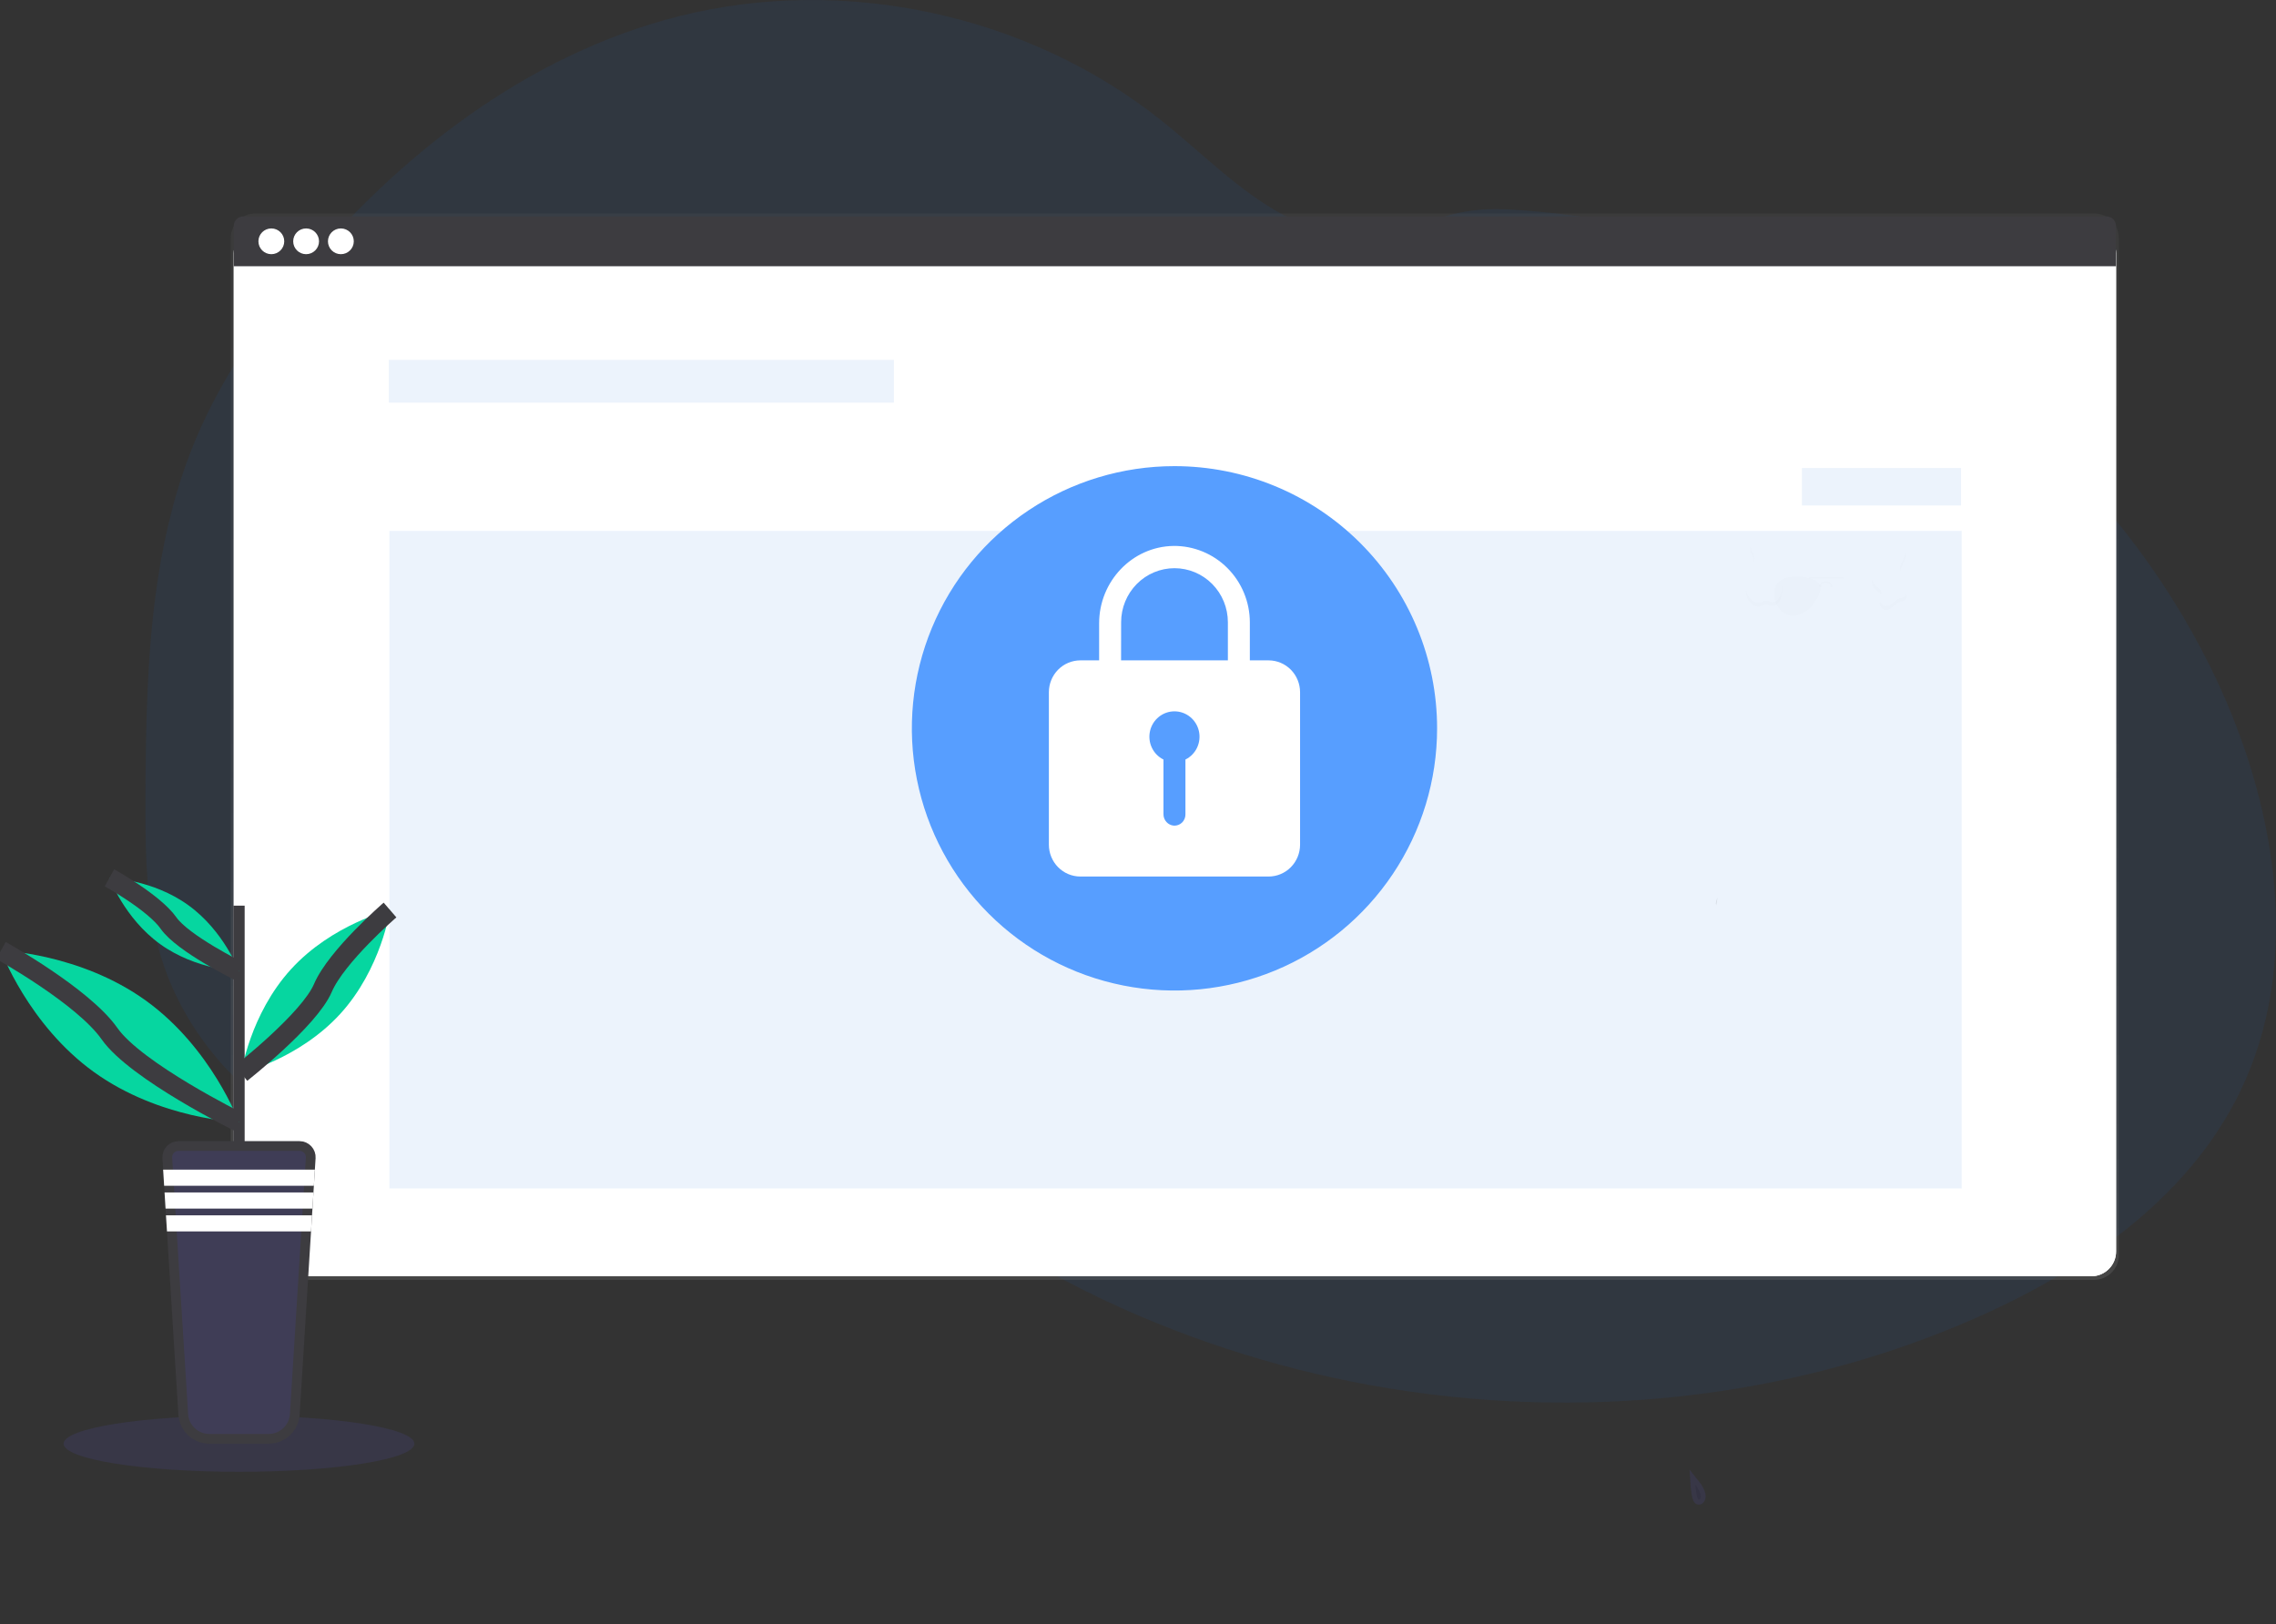 <svg xmlns="http://www.w3.org/2000/svg" width="234" height="167" fill="none" viewBox="0 0 234 167"><rect x="0" y="0" width="234" height="167" fill="#333333" stroke="none"/><g clip-path="url(#clip0)"><path fill="#166DE0" fill-opacity=".08" d="M230.294 112.273C224.867 123.437 213.847 130.902 202.426 135.825C187.051 142.455 170.12 145.084 153.421 143.972C150.495 143.778 147.577 143.468 144.668 143.041C134.566 141.572 124.717 138.712 115.403 134.544C112.715 133.337 110.082 132.019 107.502 130.59C103.195 128.209 99.067 125.518 95.153 122.537C94.168 121.787 93.197 121.019 92.24 120.231C91.576 119.685 90.918 119.127 90.25 118.585C88.841 117.443 87.391 116.357 85.773 115.544C85.285 115.299 84.784 115.079 84.273 114.885C79.15 112.941 73.243 113.675 67.91 115.19C63.853 116.343 59.898 117.921 55.846 119.048C54.043 119.564 52.206 119.953 50.349 120.213C46.202 120.736 41.991 120.367 37.999 119.131L37.658 119.025C37.086 118.846 36.519 118.65 35.956 118.437L35.615 118.306C35.071 118.097 34.538 117.873 34.016 117.632L33.675 117.477C33.13 117.225 32.597 116.958 32.075 116.677C31.888 116.579 31.702 116.473 31.518 116.373C28.55 114.721 25.853 112.627 23.519 110.163C23.451 110.096 23.388 110.027 23.315 109.96C22.99 109.609 22.671 109.253 22.363 108.888C22.248 108.754 22.134 108.619 22.022 108.481C21.655 108.035 21.302 107.58 20.961 107.114C20.91 107.047 20.861 106.978 20.812 106.91C19.418 104.986 18.261 102.901 17.368 100.7C17.34 100.633 17.313 100.564 17.289 100.497C17.016 99.797 16.768 99.086 16.543 98.364C16.451 98.062 16.363 97.753 16.286 97.451C16.259 97.362 16.235 97.27 16.212 97.181C15.085 92.755 14.956 88.153 14.956 83.579C14.956 83.045 14.956 82.512 14.956 81.98C14.989 74.58 15.103 67.054 16.198 59.756C16.198 59.705 16.212 59.654 16.221 59.605C16.587 57.149 17.085 54.713 17.714 52.31C18.371 49.788 19.212 47.317 20.228 44.916C22.747 39.009 26.409 33.634 30.476 28.652C40.72 16.116 54.154 5.591 69.879 1.652C86.823 -2.59 105.654 1.475 119.321 12.325C123.488 15.633 127.232 19.55 131.912 22.085C135.997 24.293 140.779 25.208 145.155 23.471C148.77 22.035 151.123 21.322 155.184 21.54C163.591 22.014 171.878 23.745 179.769 26.674C180.088 26.791 180.407 26.911 180.723 27.031C201.295 34.879 218.978 50.471 228.17 70.507C228.414 71.036 228.65 71.57 228.879 72.108C234.359 84.872 236.341 99.832 230.294 112.273Z"/><path fill="#6C63FF" d="M24.573 151.333C34.532 151.333 42.606 150.04 42.606 148.445C42.606 146.85 34.532 145.557 24.573 145.557C14.614 145.557 6.541 146.85 6.541 148.445C6.541 150.04 14.614 151.333 24.573 151.333Z" opacity=".1"/><path fill="url(#paint0_linear)" d="M215.291 21.946H26.274C24.865 21.946 23.723 23.085 23.723 24.49V129.05C23.723 130.455 24.865 131.594 26.274 131.594H215.291C216.7 131.594 217.842 130.455 217.842 129.05V24.49C217.842 23.085 216.7 21.946 215.291 21.946Z"/><path fill="#fff" d="M215.005 23.488H26.583C25.174 23.488 24.032 24.627 24.032 26.032V128.685C24.032 130.09 25.174 131.229 26.583 131.229H215.005C216.414 131.229 217.557 130.09 217.557 128.685V26.032C217.557 24.627 216.414 23.488 215.005 23.488Z"/><path fill="#fff" d="M215.005 23.488H26.583C25.174 23.488 24.032 24.627 24.032 26.032V128.685C24.032 130.09 25.174 131.229 26.583 131.229H215.005C216.414 131.229 217.557 130.09 217.557 128.685V26.032C217.557 24.627 216.414 23.488 215.005 23.488Z"/><path fill="#fff" d="M215.005 23.488H26.583C25.174 23.488 24.032 24.627 24.032 26.032V128.685C24.032 130.09 25.174 131.229 26.583 131.229H215.005C216.414 131.229 217.557 130.09 217.557 128.685V26.032C217.557 24.627 216.414 23.488 215.005 23.488Z" opacity=".04"/><path fill="#3D3C40" d="M216.574 22.252H25.014C24.754 22.252 24.504 22.355 24.32 22.539C24.135 22.723 24.032 22.972 24.032 23.232V27.372H217.548V23.232C217.548 22.973 217.446 22.725 217.264 22.542C217.081 22.358 216.833 22.254 216.574 22.252Z"/><path fill="#fff" d="M27.897 26.136C28.63 26.136 29.224 25.543 29.224 24.812C29.224 24.081 28.63 23.488 27.897 23.488C27.163 23.488 26.569 24.081 26.569 24.812C26.569 25.543 27.163 26.136 27.897 26.136Z"/><path fill="#fff" d="M31.471 26.136C32.205 26.136 32.799 25.543 32.799 24.812C32.799 24.081 32.205 23.488 31.471 23.488C30.738 23.488 30.144 24.081 30.144 24.812C30.144 25.543 30.738 26.136 31.471 26.136Z"/><path fill="#fff" d="M35.046 26.136C35.779 26.136 36.374 25.543 36.374 24.812C36.374 24.081 35.779 23.488 35.046 23.488C34.313 23.488 33.718 24.081 33.718 24.812C33.718 25.543 34.313 26.136 35.046 26.136Z"/><path fill="#166DE0" fill-opacity=".08" d="M91.905 37.003H39.971V41.398H91.905V37.003Z"/><path fill="#166DE0" fill-opacity=".08" d="M201.683 54.587H40.036V122.201H201.683V54.587Z"/><path fill="#166DE0" fill-opacity=".08" d="M201.618 48.119H185.256V51.971H201.618V48.119Z"/><path fill="#000" d="M176.567 92.279C176.552 92.554 176.513 92.826 176.451 93.094C176.451 93.019 176.451 92.976 176.434 92.97C176.373 92.954 176.446 92.642 176.567 92.279Z" opacity=".1"/><path fill="#000" stroke="#6C63FF" stroke-miterlimit="10" d="M174.306 152.657C174.306 152.657 175.123 153.676 174.775 154.144C174.428 154.613 174.306 152.657 174.306 152.657Z" opacity=".1"/><g opacity=".1"><path fill="#000" d="M183.144 60.904C183.038 61.404 182.684 61.97 182.176 61.909C182.019 61.888 181.876 61.809 181.72 61.774C181.293 61.681 181.04 62.08 180.638 61.978C180.438 61.921 180.252 61.824 180.091 61.692C179.93 61.561 179.798 61.398 179.702 61.214C179.595 61.007 179.531 60.78 179.512 60.548C179.471 60.909 179.538 61.273 179.702 61.597C179.798 61.781 179.93 61.944 180.091 62.075C180.252 62.206 180.438 62.304 180.638 62.361C181.046 62.455 181.293 62.055 181.72 62.157C181.87 62.209 182.022 62.253 182.176 62.289C182.684 62.353 183.038 61.786 183.144 61.287C183.228 60.846 183.261 60.398 183.242 59.949C183.24 60.27 183.207 60.59 183.144 60.904Z" opacity=".1"/><path fill="#000" d="M180.346 57.837C180.372 57.504 180.326 57.168 180.211 56.854C180.118 56.644 180.04 56.429 179.976 56.21C179.967 56.244 179.96 56.279 179.956 56.314C179.921 56.634 180.101 56.925 180.211 57.236C180.282 57.43 180.328 57.632 180.346 57.837Z" opacity=".1"/><path fill="#000" d="M195.951 56.764C195.855 57.342 195.386 57.886 195.339 58.495C195.327 58.599 195.327 58.704 195.339 58.809C195.441 58.098 196.072 57.468 195.951 56.764Z" opacity=".1"/><path fill="#000" d="M195.986 61.062C195.969 61.147 195.929 61.226 195.87 61.29C195.719 61.451 195.461 61.463 195.257 61.542C194.761 61.732 194.44 62.33 193.901 62.324C193.763 62.316 193.63 62.267 193.521 62.183C193.411 62.099 193.33 61.983 193.288 61.852C193.275 61.896 193.266 61.941 193.259 61.986C193.253 62.075 193.265 62.165 193.294 62.249C193.324 62.334 193.369 62.412 193.429 62.479C193.488 62.545 193.56 62.6 193.641 62.639C193.722 62.678 193.809 62.7 193.899 62.705C194.432 62.705 194.759 62.112 195.255 61.925C195.459 61.846 195.708 61.834 195.868 61.673C195.928 61.595 195.97 61.506 195.992 61.41C196.014 61.315 196.015 61.216 195.994 61.121C195.992 61.096 195.988 61.08 195.986 61.062Z" opacity=".1"/><path fill="#000" d="M193.425 60.893C193.374 60.522 192.924 60.371 192.687 60.078C192.542 59.886 192.463 59.651 192.462 59.41C192.446 59.789 192.452 60.176 192.687 60.461C192.922 60.746 193.28 60.868 193.394 61.162C193.423 61.075 193.433 60.984 193.425 60.893Z" opacity=".1"/></g><g opacity=".1"><path fill="#000" d="M182.415 60.892C182.426 60.554 182.548 60.229 182.761 59.966C182.974 59.702 183.266 59.515 183.595 59.432C184.506 59.21 185.462 59.253 186.349 59.556C188.287 60.196 186.104 62.497 186.104 62.497C186.104 62.497 184.651 63.923 183.297 62.927C182.897 62.626 182.617 62.193 182.507 61.705C182.44 61.439 182.409 61.166 182.415 60.892Z" opacity=".1"/><path fill="#000" d="M185.983 59.369V59.465H189.523V59.351L185.983 59.369Z" opacity=".1"/><path fill="#000" d="M187.113 60.389H187.225V60.065C187.225 60.065 187.585 59.786 188.181 60.065V60.354H188.385V60.165H188.285C188.285 60.165 188.326 59.772 187.66 59.835C187.66 59.835 187.125 59.784 187.137 60.122H187.015L187.113 60.389Z" opacity=".1"/></g><path fill="#535461" stroke="#3D3C40" d="M24.493 118.672V93.621H24.653V118.672H24.493Z"/><path fill="#3F3D56" stroke="#3D3C40" d="M31.947 119.059L31.947 119.06L31.873 120.234L31.873 120.234L31.771 121.89L31.771 121.89L31.728 122.58L31.728 122.581L31.626 124.237L31.626 124.239L31.581 124.927L31.581 124.929L31.479 126.585L31.479 126.585L30.308 145.419L30.308 145.419C30.266 146.102 29.965 146.744 29.464 147.213C28.964 147.683 28.302 147.944 27.615 147.944H21.532C21.532 147.944 21.532 147.944 21.532 147.944C20.845 147.944 20.183 147.683 19.683 147.213C19.183 146.744 18.882 146.102 18.84 145.42L18.84 145.419L17.664 126.585L17.664 126.585L17.561 124.929L17.561 124.929L17.519 124.239L17.519 124.238L17.419 122.577L17.419 122.576L17.376 121.886L17.376 121.886L17.273 120.23L17.273 120.23L17.2 119.057C17.2 119.057 17.2 119.057 17.2 119.057C17.19 118.9 17.213 118.743 17.266 118.595C17.32 118.447 17.403 118.312 17.512 118.197C17.62 118.082 17.75 117.991 17.895 117.929C18.041 117.866 18.197 117.834 18.355 117.834H18.355L30.793 117.834L30.794 117.834C30.952 117.834 31.108 117.866 31.254 117.929C31.399 117.991 31.529 118.083 31.637 118.198C31.745 118.313 31.829 118.449 31.882 118.597C31.935 118.745 31.957 118.902 31.947 119.059Z"/><path fill="#fff" d="M32.372 120.266L32.27 121.922H16.875L16.773 120.266H32.372Z"/><path fill="#fff" d="M32.227 122.612L32.125 124.27H17.022L16.918 122.612H32.227Z"/><path fill="#fff" d="M32.08 124.96L31.978 126.616H17.169L17.064 124.96H32.08Z"/><path fill="#06D6A0" d="M15.001 102.886C21.758 107.76 24.573 115.385 24.573 115.385C24.573 115.385 16.429 115.106 9.662 110.232C2.894 105.358 0.09 97.732 0.09 97.732C0.09 97.732 8.242 98.011 15.001 102.886Z"/><path stroke="#3D3C40" stroke-miterlimit="10" stroke-width="2" d="M0.1 97.732C0.1 97.732 8.553 102.417 11.263 106.287C13.974 110.157 24.573 115.387 24.573 115.387"/><path fill="#06D6A0" d="M19.362 93.074C23.039 95.722 24.573 99.877 24.573 99.877C24.573 99.877 20.14 99.726 16.462 97.073C12.783 94.418 11.253 90.269 11.253 90.269C11.253 90.269 15.685 90.41 19.362 93.074Z"/><path stroke="#3D3C40" stroke-miterlimit="10" stroke-width="2" d="M11.253 90.259C11.253 90.259 15.853 92.805 17.328 94.913C18.803 97.021 24.573 99.866 24.573 99.866"/><path fill="#06D6A0" d="M29.919 99.657C25.692 104.287 24.8 110.336 24.8 110.336C24.8 110.336 30.756 108.88 34.98 104.25C39.205 99.621 40.099 93.569 40.099 93.569C40.099 93.569 34.143 95.026 29.919 99.657Z"/><path stroke="#3D3C40" stroke-miterlimit="10" stroke-width="2" d="M40.099 93.569C40.099 93.569 34.596 98.315 33.197 101.586C31.798 104.857 24.8 110.344 24.8 110.344"/><ellipse cx="120.75" cy="74.595" fill="#fff" rx="25.826" ry="25.494"/><path fill="#579EFF" fill-rule="evenodd" d="M147.75 74.889C147.75 80.221 146.166 85.434 143.199 89.867C140.232 94.3 136.015 97.756 131.082 99.796C126.148 101.836 120.719 102.37 115.482 101.33C110.244 100.289 105.433 97.722 101.657 93.951C97.882 90.181 95.31 85.377 94.269 80.147C93.227 74.917 93.762 69.497 95.806 64.57C97.849 59.644 101.31 55.434 105.75 52.472C110.191 49.51 115.411 47.928 120.751 47.929C124.297 47.929 127.808 48.626 131.083 49.981C134.359 51.336 137.335 53.322 139.842 55.826C142.35 58.329 144.338 61.301 145.695 64.572C147.052 67.843 147.75 71.349 147.75 74.889ZM113.004 67.9H111.064C110.209 67.903 109.389 68.248 108.785 68.86C108.18 69.473 107.839 70.303 107.837 71.169V86.857C107.839 87.723 108.18 88.553 108.785 89.166C109.389 89.778 110.209 90.124 111.064 90.126H130.435C131.29 90.124 132.11 89.778 132.715 89.166C133.319 88.553 133.66 87.724 133.663 86.857V71.169C133.66 70.303 133.319 69.473 132.715 68.86C132.11 68.248 131.29 67.903 130.435 67.9H128.499V63.978C128.496 62.94 128.29 61.913 127.893 60.956C127.496 59.998 126.915 59.13 126.185 58.401C125.456 57.672 124.59 57.096 123.64 56.707C122.689 56.318 121.672 56.123 120.646 56.134C116.394 56.2 113.004 59.779 113.004 64.084V67.9ZM119.618 83.717V78.098V78.096C119.095 77.837 118.673 77.406 118.422 76.874C118.171 76.341 118.106 75.738 118.237 75.163C118.368 74.588 118.688 74.075 119.144 73.708C119.6 73.341 120.165 73.141 120.748 73.141C121.331 73.141 121.896 73.341 122.352 73.708C122.808 74.075 123.128 74.588 123.259 75.163C123.39 75.738 123.325 76.341 123.074 76.874C122.823 77.406 122.401 77.837 121.877 78.096V83.749C121.877 83.904 121.846 84.058 121.786 84.2C121.726 84.343 121.638 84.472 121.527 84.579C121.416 84.686 121.285 84.769 121.141 84.823C120.998 84.877 120.845 84.902 120.692 84.894C120.399 84.873 120.125 84.739 119.926 84.521C119.726 84.302 119.616 84.015 119.618 83.717ZM126.24 67.9H115.26L115.265 63.978C115.265 62.505 115.843 61.091 116.872 60.049C117.901 59.007 119.297 58.422 120.752 58.422C122.208 58.422 123.603 59.007 124.633 60.049C125.662 61.091 126.24 62.505 126.24 63.978V67.9Z" clip-rule="evenodd"/></g><defs><linearGradient id="paint0_linear" x1="120.782" x2="120.782" y1="131.594" y2="21.946" gradientUnits="userSpaceOnUse"><stop stop-color="gray" stop-opacity=".25"/><stop offset=".54" stop-color="gray" stop-opacity=".12"/><stop offset="1" stop-color="gray" stop-opacity=".1"/></linearGradient><clipPath id="clip0"><rect width="234" height="167" fill="#fff"/></clipPath></defs></svg>